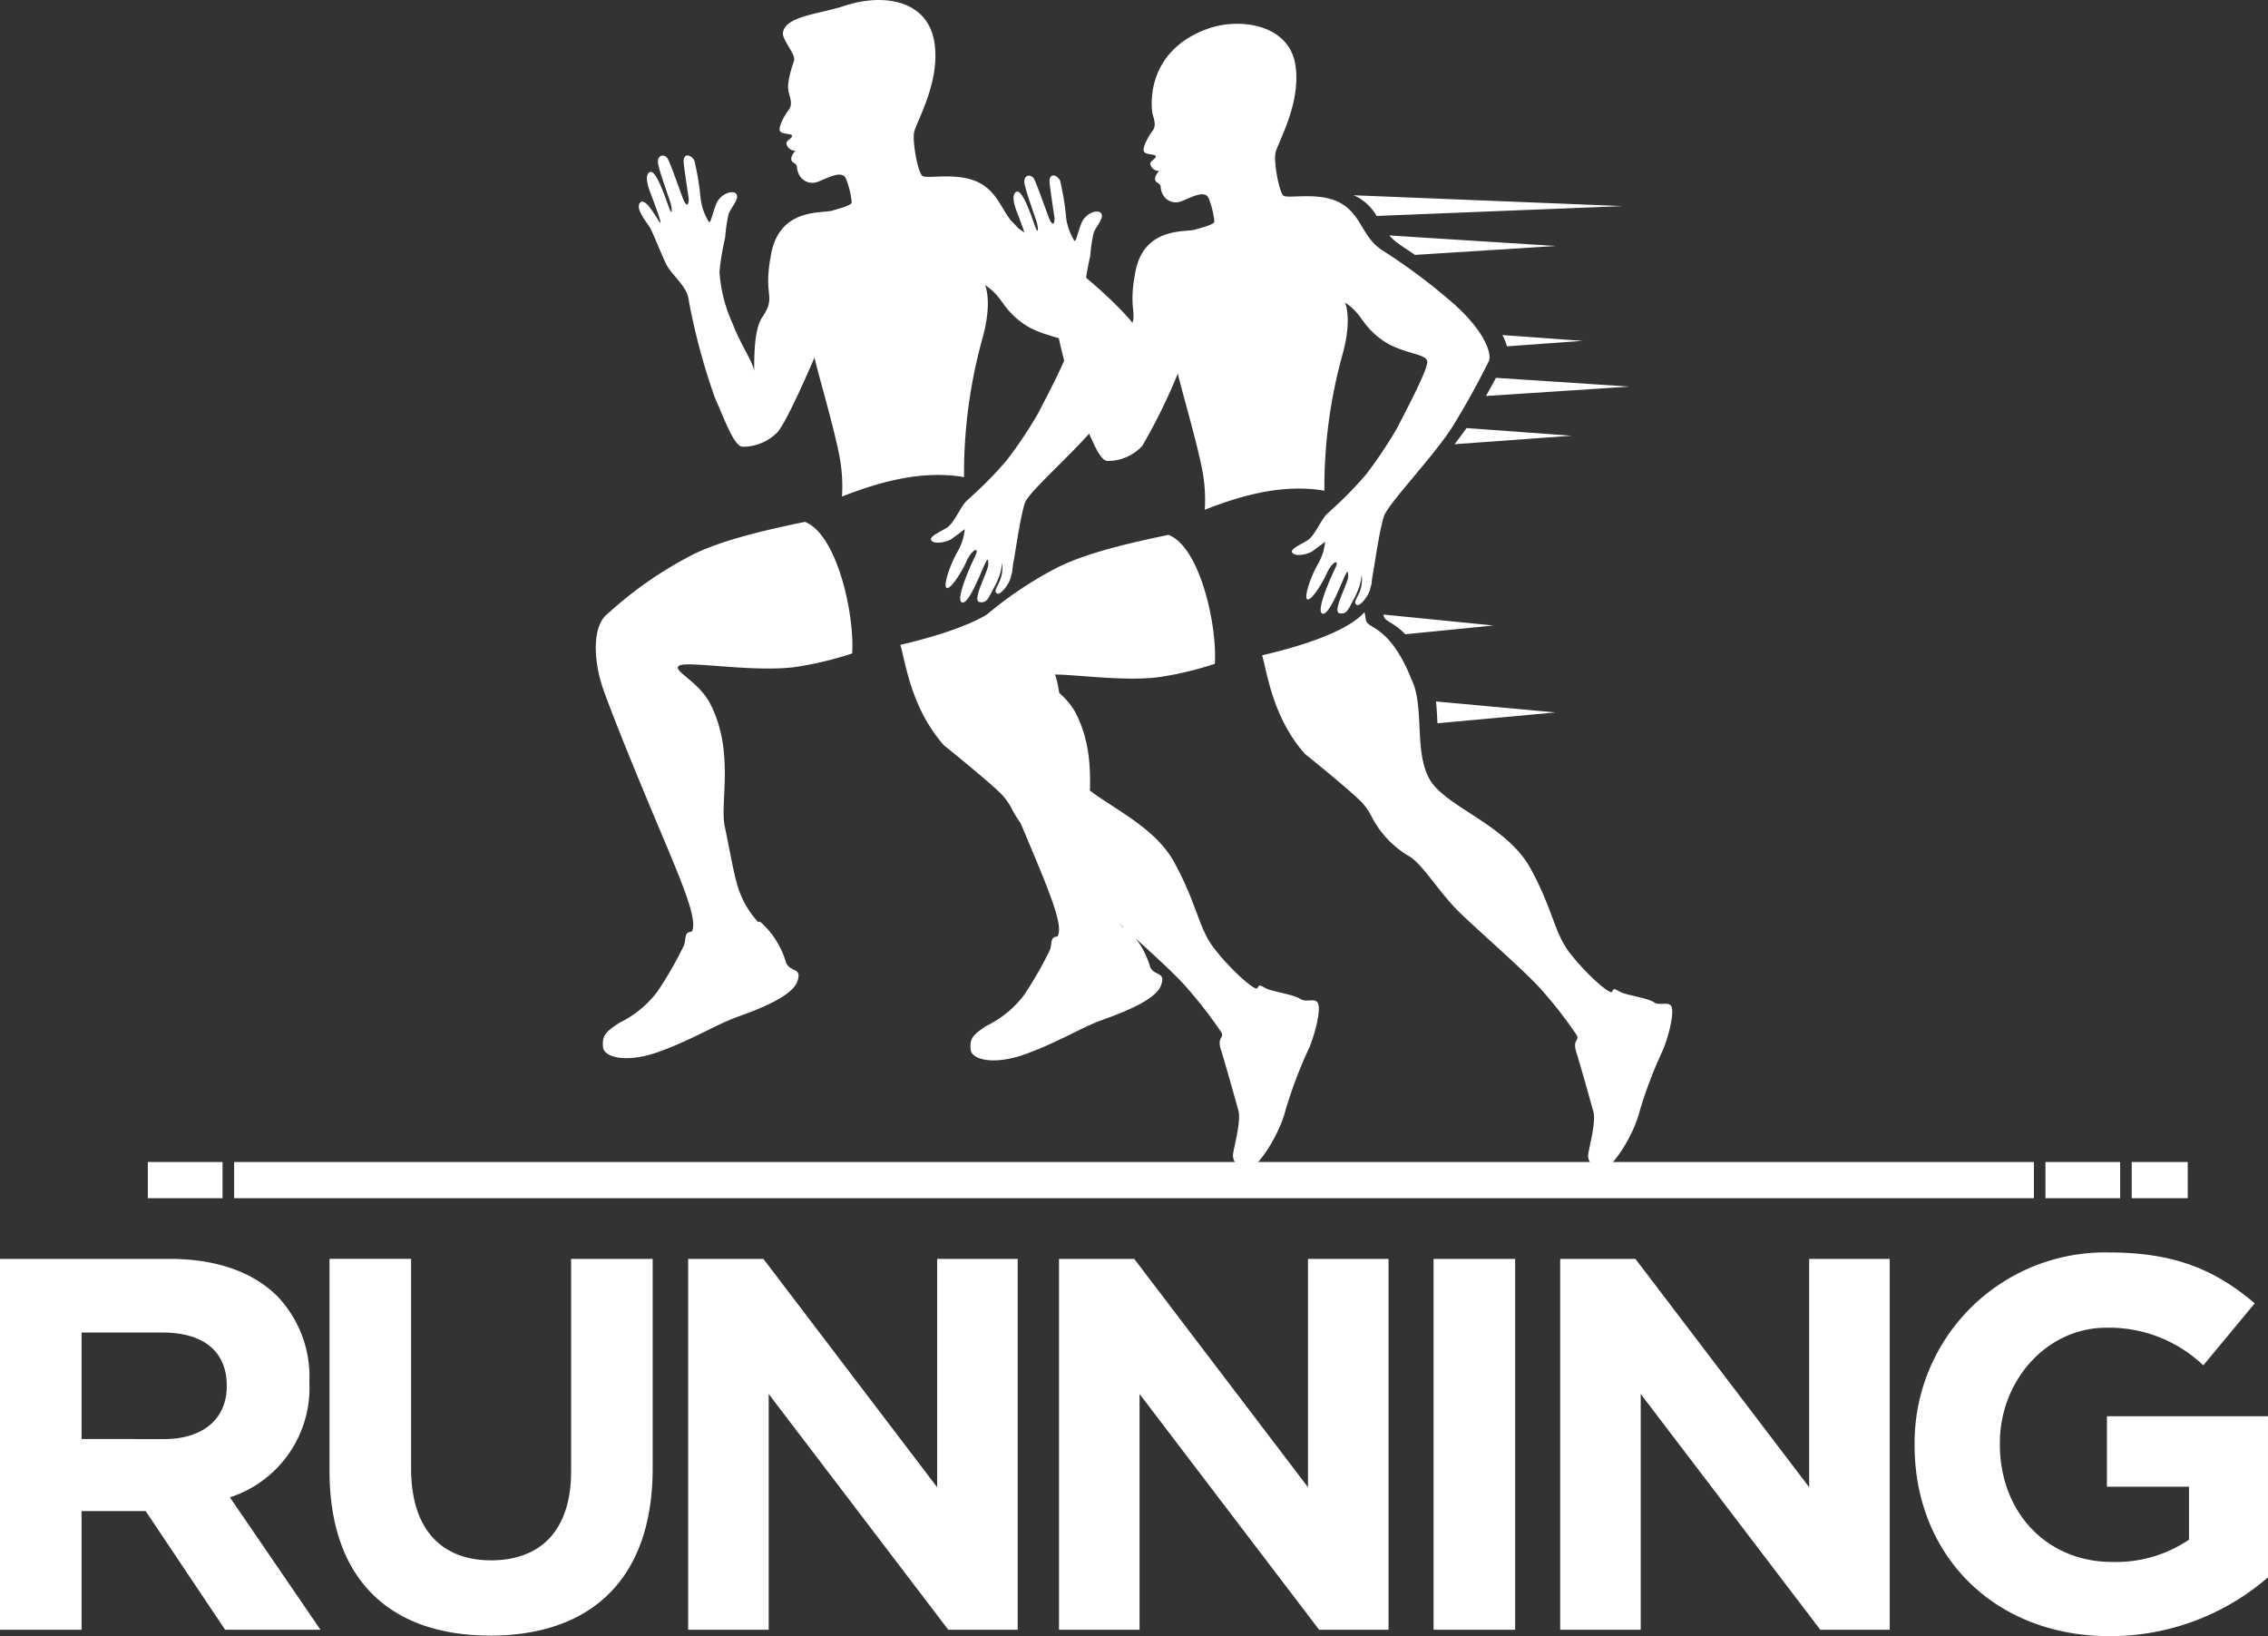<svg id="Group_856" data-name="Group 856" xmlns="http://www.w3.org/2000/svg" width="207.253" height="149.485" viewBox="0 0 207.253 149.485">
  <rect x="0" y="0" width="207.253" height="149.485" fill="#333333" stroke="none"/>
  <path id="Path_1229" data-name="Path 1229" d="M1334.988,1073.38h7.454v-10.844h5.859l7.261,10.844h8.714l-8.278-12.1a10.524,10.524,0,0,0,7.262-10.505v-.1a10.637,10.637,0,0,0-2.905-7.746c-2.227-2.227-5.567-3.436-9.875-3.436h-15.492v33.887Zm7.454-17.427v-9.731h7.407c3.632,0,5.859,1.645,5.859,4.841v.1c0,2.857-2.083,4.794-5.713,4.794Zm37.327,17.961c9.1,0,14.862-5.036,14.862-15.3v-19.122h-7.454V1058.9c0,5.375-2.76,8.134-7.312,8.134s-7.31-2.856-7.31-8.376v-19.17H1365.1v19.364c0,9.973,5.567,15.057,14.669,15.057Zm18.105-.534h7.359v-21.543l16.412,21.543h6.341v-33.887h-7.358v20.865l-15.88-20.865h-6.875v33.887Z" transform="translate(-1334.988 -924.477)" fill="#fff"/>
  <path id="Path_1230" data-name="Path 1230" d="M1958.548,1070.211h7.359v-21.543l16.411,21.543h6.343v-33.887H1981.3v20.865l-15.878-20.865h-6.875v33.887Zm34.227,0h7.456v-33.887h-7.456v33.887Zm11.57,0h7.36v-21.543l16.412,21.543h6.342v-33.887H2027.1v20.865l-15.88-20.865h-6.875v33.887Zm50.205.582a22,22,0,0,0,14.475-5.374V1050.7h-14.717v6.439h7.5v4.84a11.9,11.9,0,0,1-7.021,2.035c-6,0-10.264-4.552-10.264-10.747v-.1c0-5.761,4.311-10.554,9.731-10.554a12.479,12.479,0,0,1,8.86,3.438l4.7-5.665c-3.536-3-7.214-4.648-13.315-4.648a17.4,17.4,0,0,0-17.767,17.526v.1c0,10.021,7.262,17.429,17.817,17.429Z" transform="translate(-1861.773 -921.309)" fill="#fff"/>
  <path id="Path_1231" data-name="Path 1231" d="M1422.038,982.469v3.308h6.826v-3.308Z" transform="translate(-1408.528 -876.304)" fill="#fff"/>
  <path id="Path_1232" data-name="Path 1232" d="M2546.184,982.469v3.308h-6.826v-3.308Z" transform="translate(-2352.442 -876.304)" fill="#fff"/>
  <path id="Path_1233" data-name="Path 1233" d="M2595.278,982.469v3.308h-5.12v-3.308Z" transform="translate(-2395.358 -876.304)" fill="#fff"/>
  <path id="Path_1234" data-name="Path 1234" d="M1472.838,982.469v3.308h164.467v-3.308Z" transform="translate(-1451.444 -876.304)" fill="#fff"/>
  <path id="Path_1235" data-name="Path 1235" d="M1751.77,390.04c-.271-.491-1.091,0-1.637-.382s-2.513-.655-3.058-.928-.656-.437-.819-.055-2.486-1.7-3.961-3.615-1.508-3.973-3.722-8c-2.3-4.007-7.857-5.607-9.33-8.173s-.47-6.732-1.66-9.245c-2.132-5.328-4.166-4.674-4.3-5.666-.045-.332-.088-.538-.114-.68-1.657,1.857-6.006,3.2-9.551,4.027.464,1.541.958,5.776,3.992,9.189,0,0,4.716,3.783,5.449,4.681a6.108,6.108,0,0,1,.776,1.174,9.122,9.122,0,0,0,3.378,3.619c1.367.724,2.815,3.378,4.906,5.389s6.38,5.713,7.745,7.351a39.3,39.3,0,0,1,3.113,4.041c.219.491-.438.382-.056,1.583s1.311,4.533,1.585,5.515-.437,3.44-.492,4.041.655,1.693,1.529,1.31,2.676-3.058,3.278-5.406a41.007,41.007,0,0,1,2.184-5.733c.655-1.638,1.036-3.549.763-4.041Zm-15.934-60.09c.343-.688-1.434-2.821-4.392-5.436a55.58,55.58,0,0,0-6.625-4.954c-.081-.055-.158-.11-.234-.165-1.619-1.166-1.758-3.187-3.666-4.239-1.994-1.1-4.889-.345-5.3-.688s-.894-3.028-.756-3.922,2.5-4.719,1.845-8.388-4.521-4.439-8.252-3.2c-2.221.735-5.4.905-5.571,2.472-.067.595,1.2,1.987,1.021,2.516-.568,1.651-.631,2.446-.465,3s.306,1.08-.026,1.5-1.1,1.729-.739,2.007,1.167.129,1.029.434-.714.4-.41.876a.8.8,0,0,0,.732.414s-.709.749-.183,1.082.171.352.5,1.073a1.365,1.365,0,0,0,1.752.675c.666-.222,2.19-1.157,2.55-.271a7.851,7.851,0,0,1,.526,2.161c0,.249-.9.505-1.833.765s-4.875-.29-5.572,4.178c-.7,3.83.581,3.556-.812,5.615-.677,1.091-.692,3.3-.7,4.854-.082-.807-1.246-2.431-1.974-4.352a13.457,13.457,0,0,1-1.193-4.726,24.131,24.131,0,0,1,.518-3.116,14.567,14.567,0,0,1,.321-2.171c.31-.727.935-1.3.727-1.766s-1.454-.156-1.87.883-.528,2.016-.736,1.5a5.461,5.461,0,0,1-.675-1.921,25.1,25.1,0,0,0-.571-3.532c-.259-.571-1.124-.863-.973.314s.451,3.158.451,3.158.009,1.036-.447.173c-.278-.685-1.183-3.309-1.461-3.823s-1.071-.407-.879.514,1.043,3.187,1.15,3.615.152,1.136-.147.366-1.217-3.7-1.816-3.274.192,2.076.321,2.462.99,2.6.605,2.064-1.29-2.256-1.762-1.764.472,1.648.813,2.162,1.115,2.59,1.585,3.51,1.755,1.888,1.991,3a58.467,58.467,0,0,0,2.414,9.1c1.165,2.691,1.862,4.615,2.634,4.538a4.4,4.4,0,0,0,3.16-1.388c.925-1.156,3.1-6.222,3.329-6.762.328,1.491,1.724,6.147,2.263,8.922a14.722,14.722,0,0,1,.25,3.779c3.627-1.425,7.423-2.414,11.153-1.777a46.276,46.276,0,0,1,1.656-12.578c.989-3.491.261-4.962.261-4.962,1.22.759,1.6,1.769,2.317,2.487a7.048,7.048,0,0,0,1.875,1.451c1.74.87,3.329.888,3.475,1.516s-1.847,4.376-2.814,6.261a40.854,40.854,0,0,1-2.842,4.256,34.41,34.41,0,0,1-3.174,3.262c-.095.095-.2.192-.314.291l-.242.223c-.588.624-1.121,2.051-1.831,2.46-.776.448-1.671.836-1.313,1.164s1.433.09,1.85-.209,1.164-.866,1.164-.866a5.022,5.022,0,0,1-.715,2.149c-.718,1.314-1.284,3.1-.927,3.224s1.374-1.462,1.822-2.477,1.254-1.433.747-.388-1.762,3.91-1.2,4.179,1.613-2.388,1.971-3.194.447-.925.447-.269-1.522,3.283-.805,3.433.866-.478,1.313-1.284a6.682,6.682,0,0,0,.5-1.095,4.23,4.23,0,0,0,.25-1.233,3.151,3.151,0,0,1-.282,1.851c-.373.74-.4.806-.164.985s1.078-.747,1.258-1.523c.037-.164.076-.3.114-.424.027-.3.061-.591.111-.86.2-1.058.634-4.216,1.048-5.454s5.886-5.737,7.607-8.558,2.89-5.161,3.234-5.849Zm-41.253,19.163a35.577,35.577,0,0,0-7.723,5.38c-1.394,1.066-1.353,4.236-.34,7.037s2.772,7.121,4.973,12.352,3.682,8.677,3.05,9.65c-.767.023-.448.774-.742,1.334a35.163,35.163,0,0,1-2.367,4.114,9.556,9.556,0,0,1-3.469,2.861c-1.388.889-1.6,1.262-1.52,2.225s2.162,1.5,5.143.423,5.289-2.521,7.169-3.188,4.954-1.856,5.44-3.207-.649-.813-1.024-1.744a8.223,8.223,0,0,0-1.533-2.884c-.891-.97-.844-.891-1-.8a8.341,8.341,0,0,1-1.782-2.963c-.444-1.243-.839-3.693-1.292-5.817s.9-6.749-1.269-11.073c-1.035-2.164-3.728-3.209-2.843-3.611s6.733.637,10.513.154a31.565,31.565,0,0,0,5.247-1.247c.227-3.6-1.384-10.883-4.316-12.022-3.129.641-7.6,1.64-10.313,3.022Z" transform="translate(-1631.341 -298.407)" fill="#fff"/>
  <path id="Path_1236" data-name="Path 1236" d="M1966.986,402.176c-.267-.482-1.069,0-1.6-.375s-2.461-.642-3-.91-.642-.428-.8-.054-2.437-1.67-3.882-3.543-1.479-3.894-3.649-7.838c-2.258-3.927-7.7-5.5-9.146-8.011s-.461-6.6-1.627-9.061c-2.09-5.222-4.082-4.581-4.212-5.553-.043-.326-.087-.527-.11-.666-1.625,1.82-5.887,3.135-9.362,3.947.455,1.51.939,5.661,3.912,9.006,0,0,4.622,3.708,5.34,4.588a5.922,5.922,0,0,1,.76,1.151,8.935,8.935,0,0,0,3.312,3.547c1.339.709,2.759,3.311,4.808,5.282s6.253,5.6,7.591,7.205a38.428,38.428,0,0,1,3.049,3.96c.215.482-.428.374-.052,1.552s1.285,4.442,1.552,5.405-.429,3.372-.481,3.96.641,1.659,1.5,1.284,2.623-3,3.211-5.3a40.106,40.106,0,0,1,2.142-5.619c.641-1.606,1.016-3.479.748-3.96ZM1950.3,343.282c.338-.674-.337-2.765-3.237-5.328a54.221,54.221,0,0,0-6.494-4.856l-.228-.161c-1.588-1.143-1.724-3.123-3.593-4.155-1.956-1.079-4.793-.338-5.2-.675s-.877-2.968-.742-3.844,2.455-4.625,1.808-8.221-5.122-4.244-8.088-3.14c-5.7,2.123-5.078,7.286-4.915,7.829s.3,1.059-.027,1.466-1.077,1.7-.724,1.967,1.143.127,1.007.425-.7.4-.4.858a.784.784,0,0,0,.718.405s-.7.734-.178,1.061.166.345.492,1.051a1.338,1.338,0,0,0,1.718.661c.652-.217,2.146-1.134,2.5-.266a7.727,7.727,0,0,1,.515,2.118c0,.244-.88.5-1.8.75s-4.777-.284-5.46,4.1c-.683,3.754.569,3.485-.8,5.5-.661,1.069-.677,3.237-.686,4.757-.079-.791-1.222-2.382-1.934-4.266a13.184,13.184,0,0,1-1.17-4.632,23.49,23.49,0,0,1,.509-3.054,14.173,14.173,0,0,1,.313-2.128c.3-.712.916-1.272.712-1.731s-1.426-.152-1.833.865-.517,1.976-.72,1.466a5.308,5.308,0,0,1-.663-1.883,24.752,24.752,0,0,0-.558-3.462c-.255-.56-1.1-.846-.955.307s.444,3.1.444,3.1.008,1.015-.439.17c-.273-.671-1.16-3.244-1.433-3.747s-1.047-.4-.86.5,1.021,3.123,1.127,3.543.149,1.114-.144.358-1.192-3.629-1.78-3.209.189,2.035.315,2.413.97,2.547.593,2.022-1.264-2.211-1.726-1.729.462,1.616.8,2.119,1.091,2.538,1.552,3.44,1.721,1.851,1.952,2.942a57.193,57.193,0,0,0,2.365,8.919c1.142,2.637,1.825,4.523,2.581,4.447a4.312,4.312,0,0,0,3.1-1.36,52.731,52.731,0,0,0,3.262-6.627c.321,1.461,1.688,6.025,2.218,8.745a14.372,14.372,0,0,1,.244,3.7c3.556-1.4,7.277-2.366,10.931-1.741a45.356,45.356,0,0,1,1.624-12.328c.968-3.421.256-4.863.256-4.863,1.195.744,1.569,1.734,2.271,2.437a6.922,6.922,0,0,0,1.838,1.422c1.705.853,3.264.87,3.406,1.486s-1.81,4.289-2.758,6.136a40.488,40.488,0,0,1-2.786,4.172,33.392,33.392,0,0,1-3.112,3.2c-.091.093-.192.188-.306.285-.1.091-.178.165-.237.218-.575.612-1.1,2.01-1.8,2.411-.759.439-1.637.819-1.287,1.141s1.405.088,1.814-.2,1.141-.848,1.141-.848a4.919,4.919,0,0,1-.7,2.106c-.7,1.288-1.259,3.043-.908,3.16s1.346-1.433,1.785-2.428,1.229-1.4.732-.381-1.727,3.833-1.172,4.1,1.58-2.34,1.93-3.13.439-.907.439-.263-1.491,3.218-.79,3.364.849-.468,1.288-1.258a6.515,6.515,0,0,0,.485-1.073,4.107,4.107,0,0,0,.245-1.209,3.085,3.085,0,0,1-.276,1.814c-.366.725-.4.79-.163.966s1.059-.732,1.234-1.493c.037-.161.076-.3.112-.415.028-.29.061-.579.11-.842.194-1.037.62-4.132,1.026-5.346s4.7-5.622,6.389-8.387,2.833-5.058,3.169-5.733Zm-39.365,18.782a34.929,34.929,0,0,0-7.569,5.272c-1.366,1.045-1.327,4.152-.332,6.9s2.716,6.98,4.873,12.107,3.607,8.5,2.988,9.458c-.75.023-.439.758-.726,1.308a34.267,34.267,0,0,1-2.32,4.032,9.367,9.367,0,0,1-3.4,2.8c-1.36.872-1.572,1.237-1.488,2.181s2.119,1.472,5.04.414,5.185-2.471,7.025-3.125,4.858-1.819,5.333-3.143-.634-.8-1-1.709a8.055,8.055,0,0,0-1.5-2.826c-.872-.951-.826-.873-.981-.782a8.158,8.158,0,0,1-1.748-2.9c-.433-1.218-.823-3.619-1.265-5.7s.886-6.615-1.245-10.853c-1.015-2.121-3.653-3.145-2.786-3.539s6.6.624,10.3.151a30.925,30.925,0,0,0,5.145-1.222c.222-3.527-1.356-10.667-4.231-11.782-3.065.629-7.443,1.608-10.108,2.962Z" transform="translate(-1814.264 -310.239)" fill="#fff"/>
  <path id="Path_1237" data-name="Path 1237" d="M2144.042,431.676l13.122-.859-12.209-.8c-.262.491-.568,1.05-.912,1.659Zm-9.989-16.45,22.488-.9-24.6-.99a4.064,4.064,0,0,1,.425.2,4.655,4.655,0,0,1,1.69,1.693Zm17.843,20.08-9.631-.7c-.326.469-.7.967-1.1,1.476l10.731-.778Zm-1.5-17.336-15.172-.962a4.133,4.133,0,0,0,.739.692l.228.162c.446.307.9.606,1.367.923l12.839-.814Zm-13.727,35.474,8.063-.8-10.056-1c0,.02.006.039.009.06.081.606.883.587,1.984,1.745Zm2.809,6.142c.068.64.1,1.313.132,1.989l10.786-.989-10.918-1Zm6.065-33.48a4.828,4.828,0,0,1,.415,1.033l6.917-.5-7.331-.531Z" transform="translate(-2008.253 -395.496)" fill="#fff"/>
</svg>

